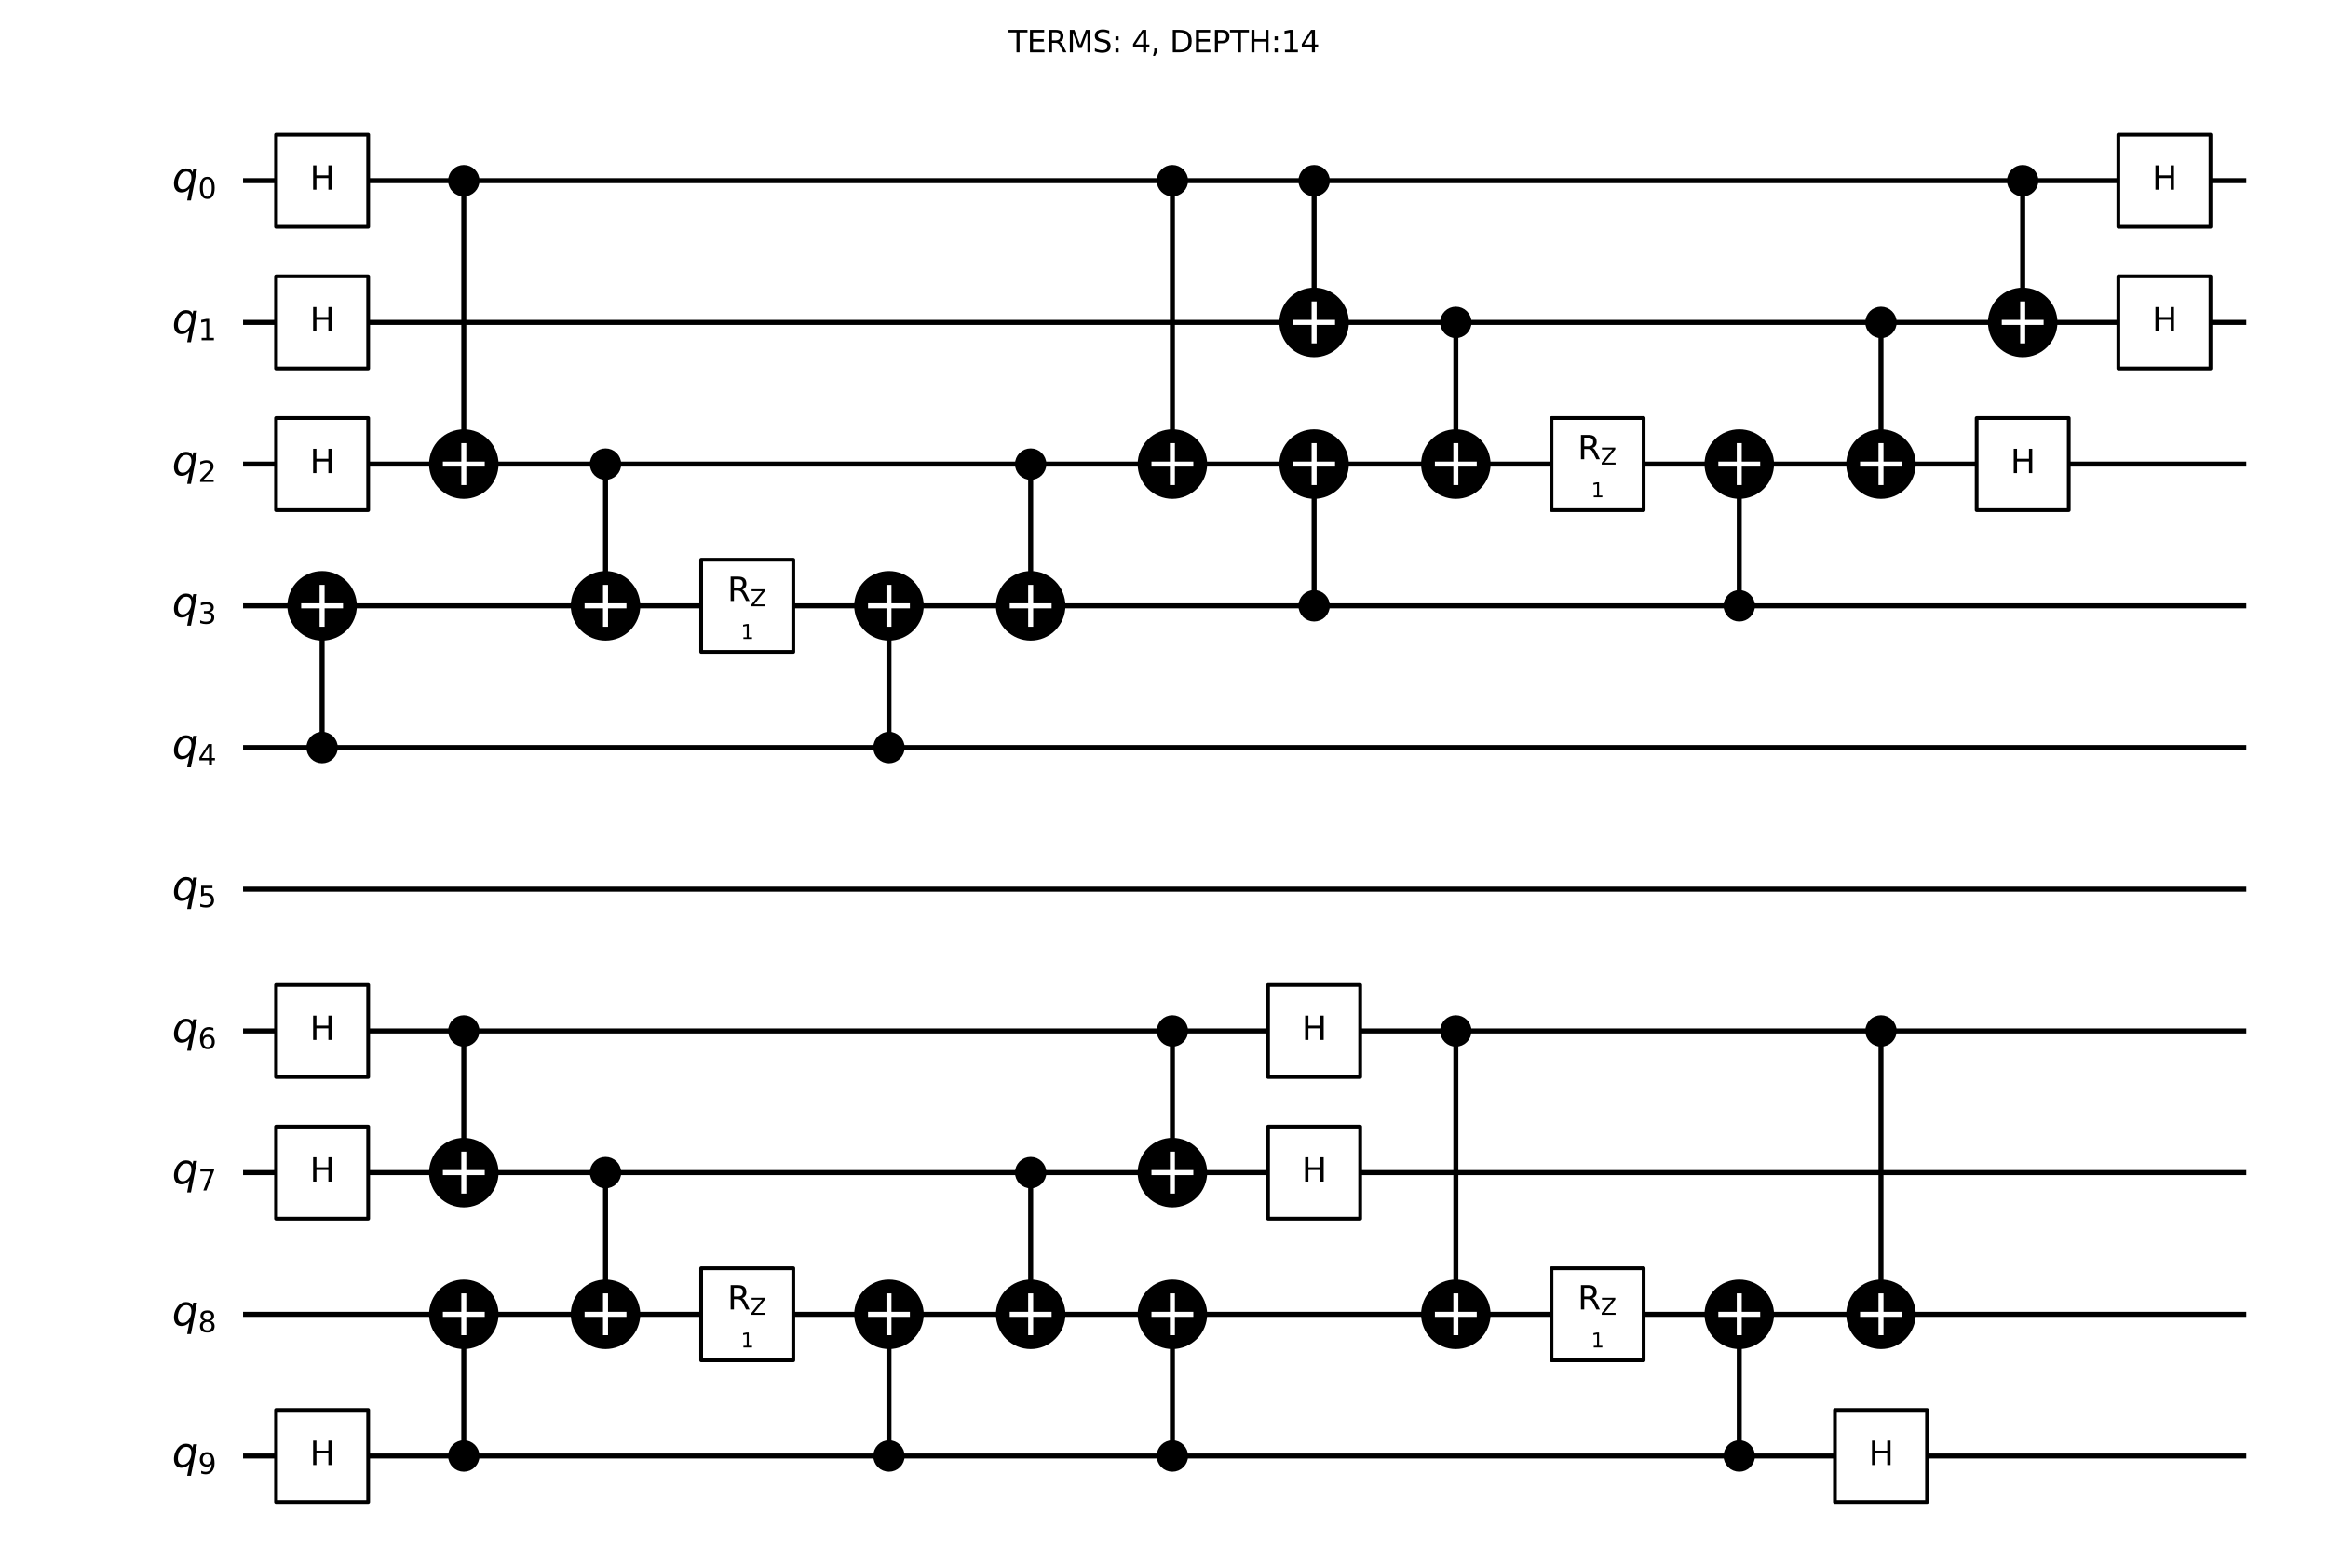 <?xml version="1.0" encoding="utf-8" standalone="no"?>
<!DOCTYPE svg PUBLIC "-//W3C//DTD SVG 1.1//EN"
  "http://www.w3.org/Graphics/SVG/1.1/DTD/svg11.dtd">
<svg xmlns:xlink="http://www.w3.org/1999/xlink" width="929.397pt" height="626.08pt" viewBox="0 0 929.397 626.08" xmlns="http://www.w3.org/2000/svg" version="1.1">
 <defs>
  <style type="text/css">*{stroke-linejoin: round; stroke-linecap: butt}</style>
 </defs>
 <g id="figure_1">
  <g id="patch_1">
   <path d="M 0 626.08 
L 929.397 626.08 
L 929.397 0 
L 0 0 
z
" style="fill: #ffffff"/>
  </g>
  <g id="axes_1">
   <g id="line2d_1">
    <path d="M 98.038 72.142 
L 895.772 72.142 
" clip-path="url(#pd12f378ff8)" style="fill: none; stroke: #000000; stroke-width: 2; stroke-linecap: square"/>
   </g>
   <g id="line2d_2">
    <path d="M 98.038 128.718 
L 895.772 128.718 
" clip-path="url(#pd12f378ff8)" style="fill: none; stroke: #000000; stroke-width: 2; stroke-linecap: square"/>
   </g>
   <g id="line2d_3">
    <path d="M 98.038 185.295 
L 895.772 185.295 
" clip-path="url(#pd12f378ff8)" style="fill: none; stroke: #000000; stroke-width: 2; stroke-linecap: square"/>
   </g>
   <g id="line2d_4">
    <path d="M 98.038 241.872 
L 895.772 241.872 
" clip-path="url(#pd12f378ff8)" style="fill: none; stroke: #000000; stroke-width: 2; stroke-linecap: square"/>
   </g>
   <g id="line2d_5">
    <path d="M 98.038 298.449 
L 895.772 298.449 
" clip-path="url(#pd12f378ff8)" style="fill: none; stroke: #000000; stroke-width: 2; stroke-linecap: square"/>
   </g>
   <g id="line2d_6">
    <path d="M 98.038 355.026 
L 895.772 355.026 
" clip-path="url(#pd12f378ff8)" style="fill: none; stroke: #000000; stroke-width: 2; stroke-linecap: square"/>
   </g>
   <g id="line2d_7">
    <path d="M 98.038 411.603 
L 895.772 411.603 
" clip-path="url(#pd12f378ff8)" style="fill: none; stroke: #000000; stroke-width: 2; stroke-linecap: square"/>
   </g>
   <g id="line2d_8">
    <path d="M 98.038 468.18 
L 895.772 468.18 
" clip-path="url(#pd12f378ff8)" style="fill: none; stroke: #000000; stroke-width: 2; stroke-linecap: square"/>
   </g>
   <g id="line2d_9">
    <path d="M 98.038 524.757 
L 895.772 524.757 
" clip-path="url(#pd12f378ff8)" style="fill: none; stroke: #000000; stroke-width: 2; stroke-linecap: square"/>
   </g>
   <g id="line2d_10">
    <path d="M 98.038 581.334 
L 895.772 581.334 
" clip-path="url(#pd12f378ff8)" style="fill: none; stroke: #000000; stroke-width: 2; stroke-linecap: square"/>
   </g>
   <g id="line2d_11">
    <path d="M 128.589 298.449 
L 128.589 241.872 
" clip-path="url(#pd12f378ff8)" style="fill: none; stroke: #000000; stroke-width: 2; stroke-linecap: square"/>
   </g>
   <g id="line2d_12">
    <path d="M 185.166 581.334 
L 185.166 524.757 
" clip-path="url(#pd12f378ff8)" style="fill: none; stroke: #000000; stroke-width: 2; stroke-linecap: square"/>
   </g>
   <g id="line2d_13">
    <path d="M 185.166 468.18 
L 185.166 411.603 
" clip-path="url(#pd12f378ff8)" style="fill: none; stroke: #000000; stroke-width: 2; stroke-linecap: square"/>
   </g>
   <g id="line2d_14">
    <path d="M 185.166 185.295 
L 185.166 72.142 
" clip-path="url(#pd12f378ff8)" style="fill: none; stroke: #000000; stroke-width: 2; stroke-linecap: square"/>
   </g>
   <g id="line2d_15">
    <path d="M 241.743 524.757 
L 241.743 468.18 
" clip-path="url(#pd12f378ff8)" style="fill: none; stroke: #000000; stroke-width: 2; stroke-linecap: square"/>
   </g>
   <g id="line2d_16">
    <path d="M 241.743 241.872 
L 241.743 185.295 
" clip-path="url(#pd12f378ff8)" style="fill: none; stroke: #000000; stroke-width: 2; stroke-linecap: square"/>
   </g>
   <g id="line2d_17">
    <path d="M 354.897 581.334 
L 354.897 524.757 
" clip-path="url(#pd12f378ff8)" style="fill: none; stroke: #000000; stroke-width: 2; stroke-linecap: square"/>
   </g>
   <g id="line2d_18">
    <path d="M 354.897 298.449 
L 354.897 241.872 
" clip-path="url(#pd12f378ff8)" style="fill: none; stroke: #000000; stroke-width: 2; stroke-linecap: square"/>
   </g>
   <g id="line2d_19">
    <path d="M 411.474 524.757 
L 411.474 468.18 
" clip-path="url(#pd12f378ff8)" style="fill: none; stroke: #000000; stroke-width: 2; stroke-linecap: square"/>
   </g>
   <g id="line2d_20">
    <path d="M 411.474 241.872 
L 411.474 185.295 
" clip-path="url(#pd12f378ff8)" style="fill: none; stroke: #000000; stroke-width: 2; stroke-linecap: square"/>
   </g>
   <g id="line2d_21">
    <path d="M 468.051 468.18 
L 468.051 411.603 
" clip-path="url(#pd12f378ff8)" style="fill: none; stroke: #000000; stroke-width: 2; stroke-linecap: square"/>
   </g>
   <g id="line2d_22">
    <path d="M 468.051 185.295 
L 468.051 72.142 
" clip-path="url(#pd12f378ff8)" style="fill: none; stroke: #000000; stroke-width: 2; stroke-linecap: square"/>
   </g>
   <g id="line2d_23">
    <path d="M 468.051 581.334 
L 468.051 524.757 
" clip-path="url(#pd12f378ff8)" style="fill: none; stroke: #000000; stroke-width: 2; stroke-linecap: square"/>
   </g>
   <g id="line2d_24">
    <path d="M 524.628 241.872 
L 524.628 185.295 
" clip-path="url(#pd12f378ff8)" style="fill: none; stroke: #000000; stroke-width: 2; stroke-linecap: square"/>
   </g>
   <g id="line2d_25">
    <path d="M 524.628 128.718 
L 524.628 72.142 
" clip-path="url(#pd12f378ff8)" style="fill: none; stroke: #000000; stroke-width: 2; stroke-linecap: square"/>
   </g>
   <g id="line2d_26">
    <path d="M 581.205 524.757 
L 581.205 411.603 
" clip-path="url(#pd12f378ff8)" style="fill: none; stroke: #000000; stroke-width: 2; stroke-linecap: square"/>
   </g>
   <g id="line2d_27">
    <path d="M 581.205 185.295 
L 581.205 128.718 
" clip-path="url(#pd12f378ff8)" style="fill: none; stroke: #000000; stroke-width: 2; stroke-linecap: square"/>
   </g>
   <g id="line2d_28">
    <path d="M 694.358 581.334 
L 694.358 524.757 
" clip-path="url(#pd12f378ff8)" style="fill: none; stroke: #000000; stroke-width: 2; stroke-linecap: square"/>
   </g>
   <g id="line2d_29">
    <path d="M 694.358 241.872 
L 694.358 185.295 
" clip-path="url(#pd12f378ff8)" style="fill: none; stroke: #000000; stroke-width: 2; stroke-linecap: square"/>
   </g>
   <g id="line2d_30">
    <path d="M 750.935 524.757 
L 750.935 411.603 
" clip-path="url(#pd12f378ff8)" style="fill: none; stroke: #000000; stroke-width: 2; stroke-linecap: square"/>
   </g>
   <g id="line2d_31">
    <path d="M 750.935 185.295 
L 750.935 128.718 
" clip-path="url(#pd12f378ff8)" style="fill: none; stroke: #000000; stroke-width: 2; stroke-linecap: square"/>
   </g>
   <g id="line2d_32">
    <path d="M 807.512 128.718 
L 807.512 72.142 
" clip-path="url(#pd12f378ff8)" style="fill: none; stroke: #000000; stroke-width: 2; stroke-linecap: square"/>
   </g>
   <g id="text_1">
    <!-- TERMS: 4, DEPTH:14 -->
    <g transform="translate(402.666 20.88)scale(0.12 -0.12)">
     <defs>
      <path id="DejaVuSans-54" d="M -19 4666 
L 3928 4666 
L 3928 4134 
L 2272 4134 
L 2272 0 
L 1638 0 
L 1638 4134 
L -19 4134 
L -19 4666 
z
" transform="scale(0.016)"/>
      <path id="DejaVuSans-45" d="M 628 4666 
L 3578 4666 
L 3578 4134 
L 1259 4134 
L 1259 2753 
L 3481 2753 
L 3481 2222 
L 1259 2222 
L 1259 531 
L 3634 531 
L 3634 0 
L 628 0 
L 628 4666 
z
" transform="scale(0.016)"/>
      <path id="DejaVuSans-52" d="M 2841 2188 
Q 3044 2119 3236 1894 
Q 3428 1669 3622 1275 
L 4263 0 
L 3584 0 
L 2988 1197 
Q 2756 1666 2539 1819 
Q 2322 1972 1947 1972 
L 1259 1972 
L 1259 0 
L 628 0 
L 628 4666 
L 2053 4666 
Q 2853 4666 3247 4331 
Q 3641 3997 3641 3322 
Q 3641 2881 3436 2590 
Q 3231 2300 2841 2188 
z
M 1259 4147 
L 1259 2491 
L 2053 2491 
Q 2509 2491 2742 2702 
Q 2975 2913 2975 3322 
Q 2975 3731 2742 3939 
Q 2509 4147 2053 4147 
L 1259 4147 
z
" transform="scale(0.016)"/>
      <path id="DejaVuSans-4d" d="M 628 4666 
L 1569 4666 
L 2759 1491 
L 3956 4666 
L 4897 4666 
L 4897 0 
L 4281 0 
L 4281 4097 
L 3078 897 
L 2444 897 
L 1241 4097 
L 1241 0 
L 628 0 
L 628 4666 
z
" transform="scale(0.016)"/>
      <path id="DejaVuSans-53" d="M 3425 4513 
L 3425 3897 
Q 3066 4069 2747 4153 
Q 2428 4238 2131 4238 
Q 1616 4238 1336 4038 
Q 1056 3838 1056 3469 
Q 1056 3159 1242 3001 
Q 1428 2844 1947 2747 
L 2328 2669 
Q 3034 2534 3370 2195 
Q 3706 1856 3706 1288 
Q 3706 609 3251 259 
Q 2797 -91 1919 -91 
Q 1588 -91 1214 -16 
Q 841 59 441 206 
L 441 856 
Q 825 641 1194 531 
Q 1563 422 1919 422 
Q 2459 422 2753 634 
Q 3047 847 3047 1241 
Q 3047 1584 2836 1778 
Q 2625 1972 2144 2069 
L 1759 2144 
Q 1053 2284 737 2584 
Q 422 2884 422 3419 
Q 422 4038 858 4394 
Q 1294 4750 2059 4750 
Q 2388 4750 2728 4690 
Q 3069 4631 3425 4513 
z
" transform="scale(0.016)"/>
      <path id="DejaVuSans-3a" d="M 750 794 
L 1409 794 
L 1409 0 
L 750 0 
L 750 794 
z
M 750 3309 
L 1409 3309 
L 1409 2516 
L 750 2516 
L 750 3309 
z
" transform="scale(0.016)"/>
      <path id="DejaVuSans-20" transform="scale(0.016)"/>
      <path id="DejaVuSans-34" d="M 2419 4116 
L 825 1625 
L 2419 1625 
L 2419 4116 
z
M 2253 4666 
L 3047 4666 
L 3047 1625 
L 3713 1625 
L 3713 1100 
L 3047 1100 
L 3047 0 
L 2419 0 
L 2419 1100 
L 313 1100 
L 313 1709 
L 2253 4666 
z
" transform="scale(0.016)"/>
      <path id="DejaVuSans-2c" d="M 750 794 
L 1409 794 
L 1409 256 
L 897 -744 
L 494 -744 
L 750 256 
L 750 794 
z
" transform="scale(0.016)"/>
      <path id="DejaVuSans-44" d="M 1259 4147 
L 1259 519 
L 2022 519 
Q 2988 519 3436 956 
Q 3884 1394 3884 2338 
Q 3884 3275 3436 3711 
Q 2988 4147 2022 4147 
L 1259 4147 
z
M 628 4666 
L 1925 4666 
Q 3281 4666 3915 4102 
Q 4550 3538 4550 2338 
Q 4550 1131 3912 565 
Q 3275 0 1925 0 
L 628 0 
L 628 4666 
z
" transform="scale(0.016)"/>
      <path id="DejaVuSans-50" d="M 1259 4147 
L 1259 2394 
L 2053 2394 
Q 2494 2394 2734 2622 
Q 2975 2850 2975 3272 
Q 2975 3691 2734 3919 
Q 2494 4147 2053 4147 
L 1259 4147 
z
M 628 4666 
L 2053 4666 
Q 2838 4666 3239 4311 
Q 3641 3956 3641 3272 
Q 3641 2581 3239 2228 
Q 2838 1875 2053 1875 
L 1259 1875 
L 1259 0 
L 628 0 
L 628 4666 
z
" transform="scale(0.016)"/>
      <path id="DejaVuSans-48" d="M 628 4666 
L 1259 4666 
L 1259 2753 
L 3553 2753 
L 3553 4666 
L 4184 4666 
L 4184 0 
L 3553 0 
L 3553 2222 
L 1259 2222 
L 1259 0 
L 628 0 
L 628 4666 
z
" transform="scale(0.016)"/>
      <path id="DejaVuSans-31" d="M 794 531 
L 1825 531 
L 1825 4091 
L 703 3866 
L 703 4441 
L 1819 4666 
L 2450 4666 
L 2450 531 
L 3481 531 
L 3481 0 
L 794 0 
L 794 531 
z
" transform="scale(0.016)"/>
     </defs>
     <use xlink:href="#DejaVuSans-54"/>
     <use xlink:href="#DejaVuSans-45" x="61.084"/>
     <use xlink:href="#DejaVuSans-52" x="124.268"/>
     <use xlink:href="#DejaVuSans-4d" x="193.75"/>
     <use xlink:href="#DejaVuSans-53" x="280.029"/>
     <use xlink:href="#DejaVuSans-3a" x="343.506"/>
     <use xlink:href="#DejaVuSans-20" x="377.197"/>
     <use xlink:href="#DejaVuSans-34" x="408.984"/>
     <use xlink:href="#DejaVuSans-2c" x="472.607"/>
     <use xlink:href="#DejaVuSans-20" x="504.395"/>
     <use xlink:href="#DejaVuSans-44" x="536.182"/>
     <use xlink:href="#DejaVuSans-45" x="613.184"/>
     <use xlink:href="#DejaVuSans-50" x="676.367"/>
     <use xlink:href="#DejaVuSans-54" x="736.67"/>
     <use xlink:href="#DejaVuSans-48" x="797.754"/>
     <use xlink:href="#DejaVuSans-3a" x="872.949"/>
     <use xlink:href="#DejaVuSans-31" x="906.641"/>
     <use xlink:href="#DejaVuSans-34" x="970.264"/>
    </g>
   </g>
   <g id="patch_2">
    <path d="M 110.202 599.721 
L 146.977 599.721 
L 146.977 562.946 
L 110.202 562.946 
z
" clip-path="url(#pd12f378ff8)" style="fill: #ffffff; stroke: #000000; stroke-width: 1.5; stroke-linejoin: miter"/>
   </g>
   <g id="patch_3">
    <path d="M 110.202 486.567 
L 146.977 486.567 
L 146.977 449.792 
L 110.202 449.792 
z
" clip-path="url(#pd12f378ff8)" style="fill: #ffffff; stroke: #000000; stroke-width: 1.5; stroke-linejoin: miter"/>
   </g>
   <g id="patch_4">
    <path d="M 110.202 429.991 
L 146.977 429.991 
L 146.977 393.216 
L 110.202 393.216 
z
" clip-path="url(#pd12f378ff8)" style="fill: #ffffff; stroke: #000000; stroke-width: 1.5; stroke-linejoin: miter"/>
   </g>
   <g id="patch_5">
    <path d="M 128.589 303.965 
C 130.052 303.965 131.455 303.384 132.49 302.35 
C 133.524 301.315 134.105 299.912 134.105 298.449 
C 134.105 296.986 133.524 295.583 132.49 294.549 
C 131.455 293.514 130.052 292.933 128.589 292.933 
C 127.126 292.933 125.723 293.514 124.689 294.549 
C 123.654 295.583 123.073 296.986 123.073 298.449 
C 123.073 299.912 123.654 301.315 124.689 302.35 
C 125.723 303.384 127.126 303.965 128.589 303.965 
z
" clip-path="url(#pd12f378ff8)" style="stroke: #000000; stroke-width: 1.5; stroke-linejoin: miter"/>
   </g>
   <g id="patch_6">
    <path d="M 128.589 254.744 
C 132.003 254.744 135.277 253.387 137.691 250.974 
C 140.104 248.56 141.46 245.286 141.46 241.872 
C 141.46 238.459 140.104 235.185 137.691 232.771 
C 135.277 230.357 132.003 229.001 128.589 229.001 
C 125.176 229.001 121.902 230.357 119.488 232.771 
C 117.074 235.185 115.718 238.459 115.718 241.872 
C 115.718 245.286 117.074 248.56 119.488 250.974 
C 121.902 253.387 125.176 254.744 128.589 254.744 
z
" clip-path="url(#pd12f378ff8)" style="stroke: #000000; stroke-width: 2; stroke-linejoin: miter"/>
   </g>
   <g id="patch_7">
    <path d="M 110.202 203.683 
L 146.977 203.683 
L 146.977 166.908 
L 110.202 166.908 
z
" clip-path="url(#pd12f378ff8)" style="fill: #ffffff; stroke: #000000; stroke-width: 1.5; stroke-linejoin: miter"/>
   </g>
   <g id="patch_8">
    <path d="M 110.202 90.529 
L 146.977 90.529 
L 146.977 53.754 
L 110.202 53.754 
z
" clip-path="url(#pd12f378ff8)" style="fill: #ffffff; stroke: #000000; stroke-width: 1.5; stroke-linejoin: miter"/>
   </g>
   <g id="patch_9">
    <path d="M 110.202 147.106 
L 146.977 147.106 
L 146.977 110.331 
L 110.202 110.331 
z
" clip-path="url(#pd12f378ff8)" style="fill: #ffffff; stroke: #000000; stroke-width: 1.5; stroke-linejoin: miter"/>
   </g>
   <g id="patch_10">
    <path d="M 185.166 586.85 
C 186.629 586.85 188.032 586.269 189.067 585.234 
C 190.101 584.2 190.682 582.797 190.682 581.334 
C 190.682 579.871 190.101 578.468 189.067 577.433 
C 188.032 576.399 186.629 575.818 185.166 575.818 
C 183.703 575.818 182.3 576.399 181.266 577.433 
C 180.231 578.468 179.65 579.871 179.65 581.334 
C 179.65 582.797 180.231 584.2 181.266 585.234 
C 182.3 586.269 183.703 586.85 185.166 586.85 
z
" clip-path="url(#pd12f378ff8)" style="stroke: #000000; stroke-width: 1.5; stroke-linejoin: miter"/>
   </g>
   <g id="patch_11">
    <path d="M 185.166 537.628 
C 188.58 537.628 191.854 536.272 194.267 533.858 
C 196.681 531.445 198.037 528.17 198.037 524.757 
C 198.037 521.343 196.681 518.069 194.267 515.656 
C 191.854 513.242 188.58 511.886 185.166 511.886 
C 181.753 511.886 178.478 513.242 176.065 515.656 
C 173.651 518.069 172.295 521.343 172.295 524.757 
C 172.295 528.17 173.651 531.445 176.065 533.858 
C 178.478 536.272 181.753 537.628 185.166 537.628 
z
" clip-path="url(#pd12f378ff8)" style="stroke: #000000; stroke-width: 2; stroke-linejoin: miter"/>
   </g>
   <g id="patch_12">
    <path d="M 185.166 417.119 
C 186.629 417.119 188.032 416.538 189.067 415.504 
C 190.101 414.469 190.682 413.066 190.682 411.603 
C 190.682 410.14 190.101 408.737 189.067 407.702 
C 188.032 406.668 186.629 406.087 185.166 406.087 
C 183.703 406.087 182.3 406.668 181.266 407.702 
C 180.231 408.737 179.65 410.14 179.65 411.603 
C 179.65 413.066 180.231 414.469 181.266 415.504 
C 182.3 416.538 183.703 417.119 185.166 417.119 
z
" clip-path="url(#pd12f378ff8)" style="stroke: #000000; stroke-width: 1.5; stroke-linejoin: miter"/>
   </g>
   <g id="patch_13">
    <path d="M 185.166 481.051 
C 188.58 481.051 191.854 479.695 194.267 477.281 
C 196.681 474.868 198.037 471.593 198.037 468.18 
C 198.037 464.766 196.681 461.492 194.267 459.079 
C 191.854 456.665 188.58 455.309 185.166 455.309 
C 181.753 455.309 178.478 456.665 176.065 459.079 
C 173.651 461.492 172.295 464.766 172.295 468.18 
C 172.295 471.593 173.651 474.868 176.065 477.281 
C 178.478 479.695 181.753 481.051 185.166 481.051 
z
" clip-path="url(#pd12f378ff8)" style="stroke: #000000; stroke-width: 2; stroke-linejoin: miter"/>
   </g>
   <g id="patch_14">
    <path d="M 185.166 77.658 
C 186.629 77.658 188.032 77.077 189.067 76.042 
C 190.101 75.008 190.682 73.604 190.682 72.142 
C 190.682 70.679 190.101 69.275 189.067 68.241 
C 188.032 67.207 186.629 66.625 185.166 66.625 
C 183.703 66.625 182.3 67.207 181.266 68.241 
C 180.231 69.275 179.65 70.679 179.65 72.142 
C 179.65 73.604 180.231 75.008 181.266 76.042 
C 182.3 77.077 183.703 77.658 185.166 77.658 
z
" clip-path="url(#pd12f378ff8)" style="stroke: #000000; stroke-width: 1.5; stroke-linejoin: miter"/>
   </g>
   <g id="patch_15">
    <path d="M 185.166 198.167 
C 188.58 198.167 191.854 196.81 194.267 194.397 
C 196.681 191.983 198.037 188.709 198.037 185.295 
C 198.037 181.882 196.681 178.608 194.267 176.194 
C 191.854 173.78 188.58 172.424 185.166 172.424 
C 181.753 172.424 178.478 173.78 176.065 176.194 
C 173.651 178.608 172.295 181.882 172.295 185.295 
C 172.295 188.709 173.651 191.983 176.065 194.397 
C 178.478 196.81 181.753 198.167 185.166 198.167 
z
" clip-path="url(#pd12f378ff8)" style="stroke: #000000; stroke-width: 2; stroke-linejoin: miter"/>
   </g>
   <g id="patch_16">
    <path d="M 241.743 473.696 
C 243.206 473.696 244.609 473.115 245.644 472.081 
C 246.678 471.046 247.259 469.643 247.259 468.18 
C 247.259 466.717 246.678 465.314 245.644 464.279 
C 244.609 463.245 243.206 462.664 241.743 462.664 
C 240.28 462.664 238.877 463.245 237.842 464.279 
C 236.808 465.314 236.227 466.717 236.227 468.18 
C 236.227 469.643 236.808 471.046 237.842 472.081 
C 238.877 473.115 240.28 473.696 241.743 473.696 
z
" clip-path="url(#pd12f378ff8)" style="stroke: #000000; stroke-width: 1.5; stroke-linejoin: miter"/>
   </g>
   <g id="patch_17">
    <path d="M 241.743 537.628 
C 245.157 537.628 248.431 536.272 250.844 533.858 
C 253.258 531.445 254.614 528.17 254.614 524.757 
C 254.614 521.343 253.258 518.069 250.844 515.656 
C 248.431 513.242 245.157 511.886 241.743 511.886 
C 238.33 511.886 235.055 513.242 232.642 515.656 
C 230.228 518.069 228.872 521.343 228.872 524.757 
C 228.872 528.17 230.228 531.445 232.642 533.858 
C 235.055 536.272 238.33 537.628 241.743 537.628 
z
" clip-path="url(#pd12f378ff8)" style="stroke: #000000; stroke-width: 2; stroke-linejoin: miter"/>
   </g>
   <g id="patch_18">
    <path d="M 241.743 190.812 
C 243.206 190.812 244.609 190.23 245.644 189.196 
C 246.678 188.162 247.259 186.758 247.259 185.295 
C 247.259 183.832 246.678 182.429 245.644 181.395 
C 244.609 180.36 243.206 179.779 241.743 179.779 
C 240.28 179.779 238.877 180.36 237.842 181.395 
C 236.808 182.429 236.227 183.832 236.227 185.295 
C 236.227 186.758 236.808 188.162 237.842 189.196 
C 238.877 190.23 240.28 190.812 241.743 190.812 
z
" clip-path="url(#pd12f378ff8)" style="stroke: #000000; stroke-width: 1.5; stroke-linejoin: miter"/>
   </g>
   <g id="patch_19">
    <path d="M 241.743 254.744 
C 245.157 254.744 248.431 253.387 250.844 250.974 
C 253.258 248.56 254.614 245.286 254.614 241.872 
C 254.614 238.459 253.258 235.185 250.844 232.771 
C 248.431 230.357 245.157 229.001 241.743 229.001 
C 238.33 229.001 235.055 230.357 232.642 232.771 
C 230.228 235.185 228.872 238.459 228.872 241.872 
C 228.872 245.286 230.228 248.56 232.642 250.974 
C 235.055 253.387 238.33 254.744 241.743 254.744 
z
" clip-path="url(#pd12f378ff8)" style="stroke: #000000; stroke-width: 2; stroke-linejoin: miter"/>
   </g>
   <g id="patch_20">
    <path d="M 279.932 543.144 
L 316.707 543.144 
L 316.707 506.369 
L 279.932 506.369 
z
" clip-path="url(#pd12f378ff8)" style="fill: #ffffff; stroke: #000000; stroke-width: 1.5; stroke-linejoin: miter"/>
   </g>
   <g id="patch_21">
    <path d="M 279.932 260.26 
L 316.707 260.26 
L 316.707 223.485 
L 279.932 223.485 
z
" clip-path="url(#pd12f378ff8)" style="fill: #ffffff; stroke: #000000; stroke-width: 1.5; stroke-linejoin: miter"/>
   </g>
   <g id="patch_22">
    <path d="M 354.897 586.85 
C 356.36 586.85 357.763 586.269 358.797 585.234 
C 359.832 584.2 360.413 582.797 360.413 581.334 
C 360.413 579.871 359.832 578.468 358.797 577.433 
C 357.763 576.399 356.36 575.818 354.897 575.818 
C 353.434 575.818 352.031 576.399 350.996 577.433 
C 349.962 578.468 349.381 579.871 349.381 581.334 
C 349.381 582.797 349.962 584.2 350.996 585.234 
C 352.031 586.269 353.434 586.85 354.897 586.85 
z
" clip-path="url(#pd12f378ff8)" style="stroke: #000000; stroke-width: 1.5; stroke-linejoin: miter"/>
   </g>
   <g id="patch_23">
    <path d="M 354.897 537.628 
C 358.31 537.628 361.585 536.272 363.998 533.858 
C 366.412 531.445 367.768 528.17 367.768 524.757 
C 367.768 521.343 366.412 518.069 363.998 515.656 
C 361.585 513.242 358.31 511.886 354.897 511.886 
C 351.483 511.886 348.209 513.242 345.796 515.656 
C 343.382 518.069 342.026 521.343 342.026 524.757 
C 342.026 528.17 343.382 531.445 345.796 533.858 
C 348.209 536.272 351.483 537.628 354.897 537.628 
z
" clip-path="url(#pd12f378ff8)" style="stroke: #000000; stroke-width: 2; stroke-linejoin: miter"/>
   </g>
   <g id="patch_24">
    <path d="M 354.897 303.965 
C 356.36 303.965 357.763 303.384 358.797 302.35 
C 359.832 301.315 360.413 299.912 360.413 298.449 
C 360.413 296.986 359.832 295.583 358.797 294.549 
C 357.763 293.514 356.36 292.933 354.897 292.933 
C 353.434 292.933 352.031 293.514 350.996 294.549 
C 349.962 295.583 349.381 296.986 349.381 298.449 
C 349.381 299.912 349.962 301.315 350.996 302.35 
C 352.031 303.384 353.434 303.965 354.897 303.965 
z
" clip-path="url(#pd12f378ff8)" style="stroke: #000000; stroke-width: 1.5; stroke-linejoin: miter"/>
   </g>
   <g id="patch_25">
    <path d="M 354.897 254.744 
C 358.31 254.744 361.585 253.387 363.998 250.974 
C 366.412 248.56 367.768 245.286 367.768 241.872 
C 367.768 238.459 366.412 235.185 363.998 232.771 
C 361.585 230.357 358.31 229.001 354.897 229.001 
C 351.483 229.001 348.209 230.357 345.796 232.771 
C 343.382 235.185 342.026 238.459 342.026 241.872 
C 342.026 245.286 343.382 248.56 345.796 250.974 
C 348.209 253.387 351.483 254.744 354.897 254.744 
z
" clip-path="url(#pd12f378ff8)" style="stroke: #000000; stroke-width: 2; stroke-linejoin: miter"/>
   </g>
   <g id="patch_26">
    <path d="M 411.474 473.696 
C 412.937 473.696 414.34 473.115 415.374 472.081 
C 416.409 471.046 416.99 469.643 416.99 468.18 
C 416.99 466.717 416.409 465.314 415.374 464.279 
C 414.34 463.245 412.937 462.664 411.474 462.664 
C 410.011 462.664 408.608 463.245 407.573 464.279 
C 406.539 465.314 405.958 466.717 405.958 468.18 
C 405.958 469.643 406.539 471.046 407.573 472.081 
C 408.608 473.115 410.011 473.696 411.474 473.696 
z
" clip-path="url(#pd12f378ff8)" style="stroke: #000000; stroke-width: 1.5; stroke-linejoin: miter"/>
   </g>
   <g id="patch_27">
    <path d="M 411.474 537.628 
C 414.887 537.628 418.161 536.272 420.575 533.858 
C 422.989 531.445 424.345 528.17 424.345 524.757 
C 424.345 521.343 422.989 518.069 420.575 515.656 
C 418.161 513.242 414.887 511.886 411.474 511.886 
C 408.06 511.886 404.786 513.242 402.372 515.656 
C 399.959 518.069 398.603 521.343 398.603 524.757 
C 398.603 528.17 399.959 531.445 402.372 533.858 
C 404.786 536.272 408.06 537.628 411.474 537.628 
z
" clip-path="url(#pd12f378ff8)" style="stroke: #000000; stroke-width: 2; stroke-linejoin: miter"/>
   </g>
   <g id="patch_28">
    <path d="M 411.474 190.812 
C 412.937 190.812 414.34 190.23 415.374 189.196 
C 416.409 188.162 416.99 186.758 416.99 185.295 
C 416.99 183.832 416.409 182.429 415.374 181.395 
C 414.34 180.36 412.937 179.779 411.474 179.779 
C 410.011 179.779 408.608 180.36 407.573 181.395 
C 406.539 182.429 405.958 183.832 405.958 185.295 
C 405.958 186.758 406.539 188.162 407.573 189.196 
C 408.608 190.23 410.011 190.812 411.474 190.812 
z
" clip-path="url(#pd12f378ff8)" style="stroke: #000000; stroke-width: 1.5; stroke-linejoin: miter"/>
   </g>
   <g id="patch_29">
    <path d="M 411.474 254.744 
C 414.887 254.744 418.161 253.387 420.575 250.974 
C 422.989 248.56 424.345 245.286 424.345 241.872 
C 424.345 238.459 422.989 235.185 420.575 232.771 
C 418.161 230.357 414.887 229.001 411.474 229.001 
C 408.06 229.001 404.786 230.357 402.372 232.771 
C 399.959 235.185 398.603 238.459 398.603 241.872 
C 398.603 245.286 399.959 248.56 402.372 250.974 
C 404.786 253.387 408.06 254.744 411.474 254.744 
z
" clip-path="url(#pd12f378ff8)" style="stroke: #000000; stroke-width: 2; stroke-linejoin: miter"/>
   </g>
   <g id="patch_30">
    <path d="M 468.051 417.119 
C 469.514 417.119 470.917 416.538 471.951 415.504 
C 472.986 414.469 473.567 413.066 473.567 411.603 
C 473.567 410.14 472.986 408.737 471.951 407.702 
C 470.917 406.668 469.514 406.087 468.051 406.087 
C 466.588 406.087 465.185 406.668 464.15 407.702 
C 463.116 408.737 462.534 410.14 462.534 411.603 
C 462.534 413.066 463.116 414.469 464.15 415.504 
C 465.185 416.538 466.588 417.119 468.051 417.119 
z
" clip-path="url(#pd12f378ff8)" style="stroke: #000000; stroke-width: 1.5; stroke-linejoin: miter"/>
   </g>
   <g id="patch_31">
    <path d="M 468.051 481.051 
C 471.464 481.051 474.738 479.695 477.152 477.281 
C 479.566 474.868 480.922 471.593 480.922 468.18 
C 480.922 464.766 479.566 461.492 477.152 459.079 
C 474.738 456.665 471.464 455.309 468.051 455.309 
C 464.637 455.309 461.363 456.665 458.949 459.079 
C 456.536 461.492 455.179 464.766 455.179 468.18 
C 455.179 471.593 456.536 474.868 458.949 477.281 
C 461.363 479.695 464.637 481.051 468.051 481.051 
z
" clip-path="url(#pd12f378ff8)" style="stroke: #000000; stroke-width: 2; stroke-linejoin: miter"/>
   </g>
   <g id="patch_32">
    <path d="M 468.051 77.658 
C 469.514 77.658 470.917 77.077 471.951 76.042 
C 472.986 75.008 473.567 73.604 473.567 72.142 
C 473.567 70.679 472.986 69.275 471.951 68.241 
C 470.917 67.207 469.514 66.625 468.051 66.625 
C 466.588 66.625 465.185 67.207 464.15 68.241 
C 463.116 69.275 462.534 70.679 462.534 72.142 
C 462.534 73.604 463.116 75.008 464.15 76.042 
C 465.185 77.077 466.588 77.658 468.051 77.658 
z
" clip-path="url(#pd12f378ff8)" style="stroke: #000000; stroke-width: 1.5; stroke-linejoin: miter"/>
   </g>
   <g id="patch_33">
    <path d="M 468.051 198.167 
C 471.464 198.167 474.738 196.81 477.152 194.397 
C 479.566 191.983 480.922 188.709 480.922 185.295 
C 480.922 181.882 479.566 178.608 477.152 176.194 
C 474.738 173.78 471.464 172.424 468.051 172.424 
C 464.637 172.424 461.363 173.78 458.949 176.194 
C 456.536 178.608 455.179 181.882 455.179 185.295 
C 455.179 188.709 456.536 191.983 458.949 194.397 
C 461.363 196.81 464.637 198.167 468.051 198.167 
z
" clip-path="url(#pd12f378ff8)" style="stroke: #000000; stroke-width: 2; stroke-linejoin: miter"/>
   </g>
   <g id="patch_34">
    <path d="M 468.051 586.85 
C 469.514 586.85 470.917 586.269 471.951 585.234 
C 472.986 584.2 473.567 582.797 473.567 581.334 
C 473.567 579.871 472.986 578.468 471.951 577.433 
C 470.917 576.399 469.514 575.818 468.051 575.818 
C 466.588 575.818 465.185 576.399 464.15 577.433 
C 463.116 578.468 462.534 579.871 462.534 581.334 
C 462.534 582.797 463.116 584.2 464.15 585.234 
C 465.185 586.269 466.588 586.85 468.051 586.85 
z
" clip-path="url(#pd12f378ff8)" style="stroke: #000000; stroke-width: 1.5; stroke-linejoin: miter"/>
   </g>
   <g id="patch_35">
    <path d="M 468.051 537.628 
C 471.464 537.628 474.738 536.272 477.152 533.858 
C 479.566 531.445 480.922 528.17 480.922 524.757 
C 480.922 521.343 479.566 518.069 477.152 515.656 
C 474.738 513.242 471.464 511.886 468.051 511.886 
C 464.637 511.886 461.363 513.242 458.949 515.656 
C 456.536 518.069 455.179 521.343 455.179 524.757 
C 455.179 528.17 456.536 531.445 458.949 533.858 
C 461.363 536.272 464.637 537.628 468.051 537.628 
z
" clip-path="url(#pd12f378ff8)" style="stroke: #000000; stroke-width: 2; stroke-linejoin: miter"/>
   </g>
   <g id="patch_36">
    <path d="M 506.24 429.991 
L 543.015 429.991 
L 543.015 393.216 
L 506.24 393.216 
z
" clip-path="url(#pd12f378ff8)" style="fill: #ffffff; stroke: #000000; stroke-width: 1.5; stroke-linejoin: miter"/>
   </g>
   <g id="patch_37">
    <path d="M 506.24 486.567 
L 543.015 486.567 
L 543.015 449.792 
L 506.24 449.792 
z
" clip-path="url(#pd12f378ff8)" style="fill: #ffffff; stroke: #000000; stroke-width: 1.5; stroke-linejoin: miter"/>
   </g>
   <g id="patch_38">
    <path d="M 524.628 247.389 
C 526.091 247.389 527.494 246.807 528.528 245.773 
C 529.563 244.738 530.144 243.335 530.144 241.872 
C 530.144 240.409 529.563 239.006 528.528 237.972 
C 527.494 236.937 526.091 236.356 524.628 236.356 
C 523.165 236.356 521.762 236.937 520.727 237.972 
C 519.693 239.006 519.111 240.409 519.111 241.872 
C 519.111 243.335 519.693 244.738 520.727 245.773 
C 521.762 246.807 523.165 247.389 524.628 247.389 
z
" clip-path="url(#pd12f378ff8)" style="stroke: #000000; stroke-width: 1.5; stroke-linejoin: miter"/>
   </g>
   <g id="patch_39">
    <path d="M 524.628 198.167 
C 528.041 198.167 531.315 196.81 533.729 194.397 
C 536.143 191.983 537.499 188.709 537.499 185.295 
C 537.499 181.882 536.143 178.608 533.729 176.194 
C 531.315 173.78 528.041 172.424 524.628 172.424 
C 521.214 172.424 517.94 173.78 515.526 176.194 
C 513.113 178.608 511.756 181.882 511.756 185.295 
C 511.756 188.709 513.113 191.983 515.526 194.397 
C 517.94 196.81 521.214 198.167 524.628 198.167 
z
" clip-path="url(#pd12f378ff8)" style="stroke: #000000; stroke-width: 2; stroke-linejoin: miter"/>
   </g>
   <g id="patch_40">
    <path d="M 524.628 77.658 
C 526.091 77.658 527.494 77.077 528.528 76.042 
C 529.563 75.008 530.144 73.604 530.144 72.142 
C 530.144 70.679 529.563 69.275 528.528 68.241 
C 527.494 67.207 526.091 66.625 524.628 66.625 
C 523.165 66.625 521.762 67.207 520.727 68.241 
C 519.693 69.275 519.111 70.679 519.111 72.142 
C 519.111 73.604 519.693 75.008 520.727 76.042 
C 521.762 77.077 523.165 77.658 524.628 77.658 
z
" clip-path="url(#pd12f378ff8)" style="stroke: #000000; stroke-width: 1.5; stroke-linejoin: miter"/>
   </g>
   <g id="patch_41">
    <path d="M 524.628 141.59 
C 528.041 141.59 531.315 140.234 533.729 137.82 
C 536.143 135.406 537.499 132.132 537.499 128.718 
C 537.499 125.305 536.143 122.031 533.729 119.617 
C 531.315 117.203 528.041 115.847 524.628 115.847 
C 521.214 115.847 517.94 117.203 515.526 119.617 
C 513.113 122.031 511.756 125.305 511.756 128.718 
C 511.756 132.132 513.113 135.406 515.526 137.82 
C 517.94 140.234 521.214 141.59 524.628 141.59 
z
" clip-path="url(#pd12f378ff8)" style="stroke: #000000; stroke-width: 2; stroke-linejoin: miter"/>
   </g>
   <g id="patch_42">
    <path d="M 581.205 417.119 
C 582.668 417.119 584.071 416.538 585.105 415.504 
C 586.14 414.469 586.721 413.066 586.721 411.603 
C 586.721 410.14 586.14 408.737 585.105 407.702 
C 584.071 406.668 582.668 406.087 581.205 406.087 
C 579.742 406.087 578.338 406.668 577.304 407.702 
C 576.27 408.737 575.688 410.14 575.688 411.603 
C 575.688 413.066 576.27 414.469 577.304 415.504 
C 578.338 416.538 579.742 417.119 581.205 417.119 
z
" clip-path="url(#pd12f378ff8)" style="stroke: #000000; stroke-width: 1.5; stroke-linejoin: miter"/>
   </g>
   <g id="patch_43">
    <path d="M 581.205 537.628 
C 584.618 537.628 587.892 536.272 590.306 533.858 
C 592.72 531.445 594.076 528.17 594.076 524.757 
C 594.076 521.343 592.72 518.069 590.306 515.656 
C 587.892 513.242 584.618 511.886 581.205 511.886 
C 577.791 511.886 574.517 513.242 572.103 515.656 
C 569.69 518.069 568.333 521.343 568.333 524.757 
C 568.333 528.17 569.69 531.445 572.103 533.858 
C 574.517 536.272 577.791 537.628 581.205 537.628 
z
" clip-path="url(#pd12f378ff8)" style="stroke: #000000; stroke-width: 2; stroke-linejoin: miter"/>
   </g>
   <g id="patch_44">
    <path d="M 581.205 134.235 
C 582.668 134.235 584.071 133.653 585.105 132.619 
C 586.14 131.585 586.721 130.181 586.721 128.718 
C 586.721 127.256 586.14 125.852 585.105 124.818 
C 584.071 123.783 582.668 123.202 581.205 123.202 
C 579.742 123.202 578.338 123.783 577.304 124.818 
C 576.27 125.852 575.688 127.256 575.688 128.718 
C 575.688 130.181 576.27 131.585 577.304 132.619 
C 578.338 133.653 579.742 134.235 581.205 134.235 
z
" clip-path="url(#pd12f378ff8)" style="stroke: #000000; stroke-width: 1.5; stroke-linejoin: miter"/>
   </g>
   <g id="patch_45">
    <path d="M 581.205 198.167 
C 584.618 198.167 587.892 196.81 590.306 194.397 
C 592.72 191.983 594.076 188.709 594.076 185.295 
C 594.076 181.882 592.72 178.608 590.306 176.194 
C 587.892 173.78 584.618 172.424 581.205 172.424 
C 577.791 172.424 574.517 173.78 572.103 176.194 
C 569.69 178.608 568.333 181.882 568.333 185.295 
C 568.333 188.709 569.69 191.983 572.103 194.397 
C 574.517 196.81 577.791 198.167 581.205 198.167 
z
" clip-path="url(#pd12f378ff8)" style="stroke: #000000; stroke-width: 2; stroke-linejoin: miter"/>
   </g>
   <g id="patch_46">
    <path d="M 619.394 543.144 
L 656.169 543.144 
L 656.169 506.369 
L 619.394 506.369 
z
" clip-path="url(#pd12f378ff8)" style="fill: #ffffff; stroke: #000000; stroke-width: 1.5; stroke-linejoin: miter"/>
   </g>
   <g id="patch_47">
    <path d="M 619.394 203.683 
L 656.169 203.683 
L 656.169 166.908 
L 619.394 166.908 
z
" clip-path="url(#pd12f378ff8)" style="fill: #ffffff; stroke: #000000; stroke-width: 1.5; stroke-linejoin: miter"/>
   </g>
   <g id="patch_48">
    <path d="M 694.358 586.85 
C 695.821 586.85 697.225 586.269 698.259 585.234 
C 699.293 584.2 699.875 582.797 699.875 581.334 
C 699.875 579.871 699.293 578.468 698.259 577.433 
C 697.225 576.399 695.821 575.818 694.358 575.818 
C 692.895 575.818 691.492 576.399 690.458 577.433 
C 689.423 578.468 688.842 579.871 688.842 581.334 
C 688.842 582.797 689.423 584.2 690.458 585.234 
C 691.492 586.269 692.895 586.85 694.358 586.85 
z
" clip-path="url(#pd12f378ff8)" style="stroke: #000000; stroke-width: 1.5; stroke-linejoin: miter"/>
   </g>
   <g id="patch_49">
    <path d="M 694.358 537.628 
C 697.772 537.628 701.046 536.272 703.46 533.858 
C 705.873 531.445 707.23 528.17 707.23 524.757 
C 707.23 521.343 705.873 518.069 703.46 515.656 
C 701.046 513.242 697.772 511.886 694.358 511.886 
C 690.945 511.886 687.671 513.242 685.257 515.656 
C 682.843 518.069 681.487 521.343 681.487 524.757 
C 681.487 528.17 682.843 531.445 685.257 533.858 
C 687.671 536.272 690.945 537.628 694.358 537.628 
z
" clip-path="url(#pd12f378ff8)" style="stroke: #000000; stroke-width: 2; stroke-linejoin: miter"/>
   </g>
   <g id="patch_50">
    <path d="M 694.358 247.389 
C 695.821 247.389 697.225 246.807 698.259 245.773 
C 699.293 244.738 699.875 243.335 699.875 241.872 
C 699.875 240.409 699.293 239.006 698.259 237.972 
C 697.225 236.937 695.821 236.356 694.358 236.356 
C 692.895 236.356 691.492 236.937 690.458 237.972 
C 689.423 239.006 688.842 240.409 688.842 241.872 
C 688.842 243.335 689.423 244.738 690.458 245.773 
C 691.492 246.807 692.895 247.389 694.358 247.389 
z
" clip-path="url(#pd12f378ff8)" style="stroke: #000000; stroke-width: 1.5; stroke-linejoin: miter"/>
   </g>
   <g id="patch_51">
    <path d="M 694.358 198.167 
C 697.772 198.167 701.046 196.81 703.46 194.397 
C 705.873 191.983 707.23 188.709 707.23 185.295 
C 707.23 181.882 705.873 178.608 703.46 176.194 
C 701.046 173.78 697.772 172.424 694.358 172.424 
C 690.945 172.424 687.671 173.78 685.257 176.194 
C 682.843 178.608 681.487 181.882 681.487 185.295 
C 681.487 188.709 682.843 191.983 685.257 194.397 
C 687.671 196.81 690.945 198.167 694.358 198.167 
z
" clip-path="url(#pd12f378ff8)" style="stroke: #000000; stroke-width: 2; stroke-linejoin: miter"/>
   </g>
   <g id="patch_52">
    <path d="M 732.548 599.721 
L 769.323 599.721 
L 769.323 562.946 
L 732.548 562.946 
z
" clip-path="url(#pd12f378ff8)" style="fill: #ffffff; stroke: #000000; stroke-width: 1.5; stroke-linejoin: miter"/>
   </g>
   <g id="patch_53">
    <path d="M 750.935 417.119 
C 752.398 417.119 753.801 416.538 754.836 415.504 
C 755.87 414.469 756.452 413.066 756.452 411.603 
C 756.452 410.14 755.87 408.737 754.836 407.702 
C 753.801 406.668 752.398 406.087 750.935 406.087 
C 749.472 406.087 748.069 406.668 747.035 407.702 
C 746 408.737 745.419 410.14 745.419 411.603 
C 745.419 413.066 746 414.469 747.035 415.504 
C 748.069 416.538 749.472 417.119 750.935 417.119 
z
" clip-path="url(#pd12f378ff8)" style="stroke: #000000; stroke-width: 1.5; stroke-linejoin: miter"/>
   </g>
   <g id="patch_54">
    <path d="M 750.935 537.628 
C 754.349 537.628 757.623 536.272 760.037 533.858 
C 762.45 531.445 763.807 528.17 763.807 524.757 
C 763.807 521.343 762.45 518.069 760.037 515.656 
C 757.623 513.242 754.349 511.886 750.935 511.886 
C 747.522 511.886 744.248 513.242 741.834 515.656 
C 739.42 518.069 738.064 521.343 738.064 524.757 
C 738.064 528.17 739.42 531.445 741.834 533.858 
C 744.248 536.272 747.522 537.628 750.935 537.628 
z
" clip-path="url(#pd12f378ff8)" style="stroke: #000000; stroke-width: 2; stroke-linejoin: miter"/>
   </g>
   <g id="patch_55">
    <path d="M 750.935 134.235 
C 752.398 134.235 753.801 133.653 754.836 132.619 
C 755.87 131.585 756.452 130.181 756.452 128.718 
C 756.452 127.256 755.87 125.852 754.836 124.818 
C 753.801 123.783 752.398 123.202 750.935 123.202 
C 749.472 123.202 748.069 123.783 747.035 124.818 
C 746 125.852 745.419 127.256 745.419 128.718 
C 745.419 130.181 746 131.585 747.035 132.619 
C 748.069 133.653 749.472 134.235 750.935 134.235 
z
" clip-path="url(#pd12f378ff8)" style="stroke: #000000; stroke-width: 1.5; stroke-linejoin: miter"/>
   </g>
   <g id="patch_56">
    <path d="M 750.935 198.167 
C 754.349 198.167 757.623 196.81 760.037 194.397 
C 762.45 191.983 763.807 188.709 763.807 185.295 
C 763.807 181.882 762.45 178.608 760.037 176.194 
C 757.623 173.78 754.349 172.424 750.935 172.424 
C 747.522 172.424 744.248 173.78 741.834 176.194 
C 739.42 178.608 738.064 181.882 738.064 185.295 
C 738.064 188.709 739.42 191.983 741.834 194.397 
C 744.248 196.81 747.522 198.167 750.935 198.167 
z
" clip-path="url(#pd12f378ff8)" style="stroke: #000000; stroke-width: 2; stroke-linejoin: miter"/>
   </g>
   <g id="patch_57">
    <path d="M 807.512 77.658 
C 808.975 77.658 810.378 77.077 811.413 76.042 
C 812.447 75.008 813.029 73.604 813.029 72.142 
C 813.029 70.679 812.447 69.275 811.413 68.241 
C 810.378 67.207 808.975 66.625 807.512 66.625 
C 806.049 66.625 804.646 67.207 803.612 68.241 
C 802.577 69.275 801.996 70.679 801.996 72.142 
C 801.996 73.604 802.577 75.008 803.612 76.042 
C 804.646 77.077 806.049 77.658 807.512 77.658 
z
" clip-path="url(#pd12f378ff8)" style="stroke: #000000; stroke-width: 1.5; stroke-linejoin: miter"/>
   </g>
   <g id="patch_58">
    <path d="M 807.512 141.59 
C 810.926 141.59 814.2 140.234 816.614 137.82 
C 819.027 135.406 820.384 132.132 820.384 128.718 
C 820.384 125.305 819.027 122.031 816.614 119.617 
C 814.2 117.203 810.926 115.847 807.512 115.847 
C 804.099 115.847 800.825 117.203 798.411 119.617 
C 795.997 122.031 794.641 125.305 794.641 128.718 
C 794.641 132.132 795.997 135.406 798.411 137.82 
C 800.825 140.234 804.099 141.59 807.512 141.59 
z
" clip-path="url(#pd12f378ff8)" style="stroke: #000000; stroke-width: 2; stroke-linejoin: miter"/>
   </g>
   <g id="patch_59">
    <path d="M 789.125 203.683 
L 825.9 203.683 
L 825.9 166.908 
L 789.125 166.908 
z
" clip-path="url(#pd12f378ff8)" style="fill: #ffffff; stroke: #000000; stroke-width: 1.5; stroke-linejoin: miter"/>
   </g>
   <g id="patch_60">
    <path d="M 845.702 90.529 
L 882.477 90.529 
L 882.477 53.754 
L 845.702 53.754 
z
" clip-path="url(#pd12f378ff8)" style="fill: #ffffff; stroke: #000000; stroke-width: 1.5; stroke-linejoin: miter"/>
   </g>
   <g id="patch_61">
    <path d="M 845.702 147.106 
L 882.477 147.106 
L 882.477 110.331 
L 845.702 110.331 
z
" clip-path="url(#pd12f378ff8)" style="fill: #ffffff; stroke: #000000; stroke-width: 1.5; stroke-linejoin: miter"/>
   </g>
   <g id="text_2">
    <g clip-path="url(#pd12f378ff8)">
     <!-- ${q}_{0}$ -->
     <g transform="translate(68.685 76.593)scale(0.163 -0.163)">
      <defs>
       <path id="DejaVuSans-Oblique-71" d="M 2669 525 
Q 2438 222 2123 65 
Q 1809 -91 1428 -91 
Q 897 -91 595 267 
Q 294 625 294 1253 
Q 294 1759 480 2231 
Q 666 2703 1013 3078 
Q 1238 3322 1530 3453 
Q 1822 3584 2144 3584 
Q 2531 3584 2781 3431 
Q 3031 3278 3144 2969 
L 3244 3494 
L 3822 3494 
L 2888 -1319 
L 2309 -1319 
L 2669 525 
z
M 891 1338 
Q 891 875 1084 633 
Q 1278 391 1644 391 
Q 2188 391 2572 911 
Q 2956 1431 2956 2175 
Q 2956 2625 2757 2864 
Q 2559 3103 2188 3103 
Q 1916 3103 1684 2976 
Q 1453 2850 1281 2606 
Q 1100 2350 995 2006 
Q 891 1663 891 1338 
z
" transform="scale(0.016)"/>
       <path id="DejaVuSans-30" d="M 2034 4250 
Q 1547 4250 1301 3770 
Q 1056 3291 1056 2328 
Q 1056 1369 1301 889 
Q 1547 409 2034 409 
Q 2525 409 2770 889 
Q 3016 1369 3016 2328 
Q 3016 3291 2770 3770 
Q 2525 4250 2034 4250 
z
M 2034 4750 
Q 2819 4750 3233 4129 
Q 3647 3509 3647 2328 
Q 3647 1150 3233 529 
Q 2819 -91 2034 -91 
Q 1250 -91 836 529 
Q 422 1150 422 2328 
Q 422 3509 836 4129 
Q 1250 4750 2034 4750 
z
" transform="scale(0.016)"/>
      </defs>
      <use xlink:href="#DejaVuSans-Oblique-71"/>
      <use xlink:href="#DejaVuSans-30" transform="translate(63.477 -16.406)scale(0.7)"/>
     </g>
    </g>
   </g>
   <g id="text_3">
    <g clip-path="url(#pd12f378ff8)">
     <!-- ${q}_{1}$ -->
     <g transform="translate(68.685 133.169)scale(0.163 -0.163)">
      <use xlink:href="#DejaVuSans-Oblique-71"/>
      <use xlink:href="#DejaVuSans-31" transform="translate(63.477 -16.406)scale(0.7)"/>
     </g>
    </g>
   </g>
   <g id="text_4">
    <g clip-path="url(#pd12f378ff8)">
     <!-- ${q}_{2}$ -->
     <g transform="translate(68.685 189.746)scale(0.163 -0.163)">
      <defs>
       <path id="DejaVuSans-32" d="M 1228 531 
L 3431 531 
L 3431 0 
L 469 0 
L 469 531 
Q 828 903 1448 1529 
Q 2069 2156 2228 2338 
Q 2531 2678 2651 2914 
Q 2772 3150 2772 3378 
Q 2772 3750 2511 3984 
Q 2250 4219 1831 4219 
Q 1534 4219 1204 4116 
Q 875 4013 500 3803 
L 500 4441 
Q 881 4594 1212 4672 
Q 1544 4750 1819 4750 
Q 2544 4750 2975 4387 
Q 3406 4025 3406 3419 
Q 3406 3131 3298 2873 
Q 3191 2616 2906 2266 
Q 2828 2175 2409 1742 
Q 1991 1309 1228 531 
z
" transform="scale(0.016)"/>
      </defs>
      <use xlink:href="#DejaVuSans-Oblique-71"/>
      <use xlink:href="#DejaVuSans-32" transform="translate(63.477 -16.406)scale(0.7)"/>
     </g>
    </g>
   </g>
   <g id="text_5">
    <g clip-path="url(#pd12f378ff8)">
     <!-- ${q}_{3}$ -->
     <g transform="translate(68.685 246.323)scale(0.163 -0.163)">
      <defs>
       <path id="DejaVuSans-33" d="M 2597 2516 
Q 3050 2419 3304 2112 
Q 3559 1806 3559 1356 
Q 3559 666 3084 287 
Q 2609 -91 1734 -91 
Q 1441 -91 1130 -33 
Q 819 25 488 141 
L 488 750 
Q 750 597 1062 519 
Q 1375 441 1716 441 
Q 2309 441 2620 675 
Q 2931 909 2931 1356 
Q 2931 1769 2642 2001 
Q 2353 2234 1838 2234 
L 1294 2234 
L 1294 2753 
L 1863 2753 
Q 2328 2753 2575 2939 
Q 2822 3125 2822 3475 
Q 2822 3834 2567 4026 
Q 2313 4219 1838 4219 
Q 1578 4219 1281 4162 
Q 984 4106 628 3988 
L 628 4550 
Q 988 4650 1302 4700 
Q 1616 4750 1894 4750 
Q 2613 4750 3031 4423 
Q 3450 4097 3450 3541 
Q 3450 3153 3228 2886 
Q 3006 2619 2597 2516 
z
" transform="scale(0.016)"/>
      </defs>
      <use xlink:href="#DejaVuSans-Oblique-71"/>
      <use xlink:href="#DejaVuSans-33" transform="translate(63.477 -16.406)scale(0.7)"/>
     </g>
    </g>
   </g>
   <g id="text_6">
    <g clip-path="url(#pd12f378ff8)">
     <!-- ${q}_{4}$ -->
     <g transform="translate(68.685 302.9)scale(0.163 -0.163)">
      <use xlink:href="#DejaVuSans-Oblique-71"/>
      <use xlink:href="#DejaVuSans-34" transform="translate(63.477 -16.406)scale(0.7)"/>
     </g>
    </g>
   </g>
   <g id="text_7">
    <g clip-path="url(#pd12f378ff8)">
     <!-- ${q}_{5}$ -->
     <g transform="translate(68.685 359.477)scale(0.163 -0.163)">
      <defs>
       <path id="DejaVuSans-35" d="M 691 4666 
L 3169 4666 
L 3169 4134 
L 1269 4134 
L 1269 2991 
Q 1406 3038 1543 3061 
Q 1681 3084 1819 3084 
Q 2600 3084 3056 2656 
Q 3513 2228 3513 1497 
Q 3513 744 3044 326 
Q 2575 -91 1722 -91 
Q 1428 -91 1123 -41 
Q 819 9 494 109 
L 494 744 
Q 775 591 1075 516 
Q 1375 441 1709 441 
Q 2250 441 2565 725 
Q 2881 1009 2881 1497 
Q 2881 1984 2565 2268 
Q 2250 2553 1709 2553 
Q 1456 2553 1204 2497 
Q 953 2441 691 2322 
L 691 4666 
z
" transform="scale(0.016)"/>
      </defs>
      <use xlink:href="#DejaVuSans-Oblique-71"/>
      <use xlink:href="#DejaVuSans-35" transform="translate(63.477 -16.406)scale(0.7)"/>
     </g>
    </g>
   </g>
   <g id="text_8">
    <g clip-path="url(#pd12f378ff8)">
     <!-- ${q}_{6}$ -->
     <g transform="translate(68.685 416.054)scale(0.163 -0.163)">
      <defs>
       <path id="DejaVuSans-36" d="M 2113 2584 
Q 1688 2584 1439 2293 
Q 1191 2003 1191 1497 
Q 1191 994 1439 701 
Q 1688 409 2113 409 
Q 2538 409 2786 701 
Q 3034 994 3034 1497 
Q 3034 2003 2786 2293 
Q 2538 2584 2113 2584 
z
M 3366 4563 
L 3366 3988 
Q 3128 4100 2886 4159 
Q 2644 4219 2406 4219 
Q 1781 4219 1451 3797 
Q 1122 3375 1075 2522 
Q 1259 2794 1537 2939 
Q 1816 3084 2150 3084 
Q 2853 3084 3261 2657 
Q 3669 2231 3669 1497 
Q 3669 778 3244 343 
Q 2819 -91 2113 -91 
Q 1303 -91 875 529 
Q 447 1150 447 2328 
Q 447 3434 972 4092 
Q 1497 4750 2381 4750 
Q 2619 4750 2861 4703 
Q 3103 4656 3366 4563 
z
" transform="scale(0.016)"/>
      </defs>
      <use xlink:href="#DejaVuSans-Oblique-71"/>
      <use xlink:href="#DejaVuSans-36" transform="translate(63.477 -16.406)scale(0.7)"/>
     </g>
    </g>
   </g>
   <g id="text_9">
    <g clip-path="url(#pd12f378ff8)">
     <!-- ${q}_{7}$ -->
     <g transform="translate(68.685 472.631)scale(0.163 -0.163)">
      <defs>
       <path id="DejaVuSans-37" d="M 525 4666 
L 3525 4666 
L 3525 4397 
L 1831 0 
L 1172 0 
L 2766 4134 
L 525 4134 
L 525 4666 
z
" transform="scale(0.016)"/>
      </defs>
      <use xlink:href="#DejaVuSans-Oblique-71"/>
      <use xlink:href="#DejaVuSans-37" transform="translate(63.477 -16.406)scale(0.7)"/>
     </g>
    </g>
   </g>
   <g id="text_10">
    <g clip-path="url(#pd12f378ff8)">
     <!-- ${q}_{8}$ -->
     <g transform="translate(68.685 529.208)scale(0.163 -0.163)">
      <defs>
       <path id="DejaVuSans-38" d="M 2034 2216 
Q 1584 2216 1326 1975 
Q 1069 1734 1069 1313 
Q 1069 891 1326 650 
Q 1584 409 2034 409 
Q 2484 409 2743 651 
Q 3003 894 3003 1313 
Q 3003 1734 2745 1975 
Q 2488 2216 2034 2216 
z
M 1403 2484 
Q 997 2584 770 2862 
Q 544 3141 544 3541 
Q 544 4100 942 4425 
Q 1341 4750 2034 4750 
Q 2731 4750 3128 4425 
Q 3525 4100 3525 3541 
Q 3525 3141 3298 2862 
Q 3072 2584 2669 2484 
Q 3125 2378 3379 2068 
Q 3634 1759 3634 1313 
Q 3634 634 3220 271 
Q 2806 -91 2034 -91 
Q 1263 -91 848 271 
Q 434 634 434 1313 
Q 434 1759 690 2068 
Q 947 2378 1403 2484 
z
M 1172 3481 
Q 1172 3119 1398 2916 
Q 1625 2713 2034 2713 
Q 2441 2713 2670 2916 
Q 2900 3119 2900 3481 
Q 2900 3844 2670 4047 
Q 2441 4250 2034 4250 
Q 1625 4250 1398 4047 
Q 1172 3844 1172 3481 
z
" transform="scale(0.016)"/>
      </defs>
      <use xlink:href="#DejaVuSans-Oblique-71"/>
      <use xlink:href="#DejaVuSans-38" transform="translate(63.477 -16.406)scale(0.7)"/>
     </g>
    </g>
   </g>
   <g id="text_11">
    <g clip-path="url(#pd12f378ff8)">
     <!-- ${q}_{9}$ -->
     <g transform="translate(68.685 585.785)scale(0.163 -0.163)">
      <defs>
       <path id="DejaVuSans-39" d="M 703 97 
L 703 672 
Q 941 559 1184 500 
Q 1428 441 1663 441 
Q 2288 441 2617 861 
Q 2947 1281 2994 2138 
Q 2813 1869 2534 1725 
Q 2256 1581 1919 1581 
Q 1219 1581 811 2004 
Q 403 2428 403 3163 
Q 403 3881 828 4315 
Q 1253 4750 1959 4750 
Q 2769 4750 3195 4129 
Q 3622 3509 3622 2328 
Q 3622 1225 3098 567 
Q 2575 -91 1691 -91 
Q 1453 -91 1209 -44 
Q 966 3 703 97 
z
M 1959 2075 
Q 2384 2075 2632 2365 
Q 2881 2656 2881 3163 
Q 2881 3666 2632 3958 
Q 2384 4250 1959 4250 
Q 1534 4250 1286 3958 
Q 1038 3666 1038 3163 
Q 1038 2656 1286 2365 
Q 1534 2075 1959 2075 
z
" transform="scale(0.016)"/>
      </defs>
      <use xlink:href="#DejaVuSans-Oblique-71"/>
      <use xlink:href="#DejaVuSans-39" transform="translate(63.477 -16.406)scale(0.7)"/>
     </g>
    </g>
   </g>
   <g id="text_12">
    <g clip-path="url(#pd12f378ff8)">
     <!-- H -->
     <g transform="translate(123.701 584.921)scale(0.13 -0.13)">
      <use xlink:href="#DejaVuSans-48"/>
     </g>
    </g>
   </g>
   <g id="text_13">
    <g clip-path="url(#pd12f378ff8)">
     <!-- H -->
     <g transform="translate(123.701 471.767)scale(0.13 -0.13)">
      <use xlink:href="#DejaVuSans-48"/>
     </g>
    </g>
   </g>
   <g id="text_14">
    <g clip-path="url(#pd12f378ff8)">
     <!-- H -->
     <g transform="translate(123.701 415.19)scale(0.13 -0.13)">
      <use xlink:href="#DejaVuSans-48"/>
     </g>
    </g>
   </g>
   <g id="line2d_33">
    <path d="M 128.589 249.227 
L 128.589 234.517 
" clip-path="url(#pd12f378ff8)" style="fill: none; stroke: #ffffff; stroke-width: 2; stroke-linecap: square"/>
   </g>
   <g id="line2d_34">
    <path d="M 121.234 241.872 
L 135.944 241.872 
" clip-path="url(#pd12f378ff8)" style="fill: none; stroke: #ffffff; stroke-width: 2; stroke-linecap: square"/>
   </g>
   <g id="text_15">
    <g clip-path="url(#pd12f378ff8)">
     <!-- H -->
     <g transform="translate(123.701 188.883)scale(0.13 -0.13)">
      <use xlink:href="#DejaVuSans-48"/>
     </g>
    </g>
   </g>
   <g id="text_16">
    <g clip-path="url(#pd12f378ff8)">
     <!-- H -->
     <g transform="translate(123.701 75.729)scale(0.13 -0.13)">
      <use xlink:href="#DejaVuSans-48"/>
     </g>
    </g>
   </g>
   <g id="text_17">
    <g clip-path="url(#pd12f378ff8)">
     <!-- H -->
     <g transform="translate(123.701 132.306)scale(0.13 -0.13)">
      <use xlink:href="#DejaVuSans-48"/>
     </g>
    </g>
   </g>
   <g id="line2d_35">
    <path d="M 185.166 532.112 
L 185.166 517.402 
" clip-path="url(#pd12f378ff8)" style="fill: none; stroke: #ffffff; stroke-width: 2; stroke-linecap: square"/>
   </g>
   <g id="line2d_36">
    <path d="M 177.811 524.757 
L 192.521 524.757 
" clip-path="url(#pd12f378ff8)" style="fill: none; stroke: #ffffff; stroke-width: 2; stroke-linecap: square"/>
   </g>
   <g id="line2d_37">
    <path d="M 185.166 475.535 
L 185.166 460.825 
" clip-path="url(#pd12f378ff8)" style="fill: none; stroke: #ffffff; stroke-width: 2; stroke-linecap: square"/>
   </g>
   <g id="line2d_38">
    <path d="M 177.811 468.18 
L 192.521 468.18 
" clip-path="url(#pd12f378ff8)" style="fill: none; stroke: #ffffff; stroke-width: 2; stroke-linecap: square"/>
   </g>
   <g id="line2d_39">
    <path d="M 185.166 192.65 
L 185.166 177.94 
" clip-path="url(#pd12f378ff8)" style="fill: none; stroke: #ffffff; stroke-width: 2; stroke-linecap: square"/>
   </g>
   <g id="line2d_40">
    <path d="M 177.811 185.295 
L 192.521 185.295 
" clip-path="url(#pd12f378ff8)" style="fill: none; stroke: #ffffff; stroke-width: 2; stroke-linecap: square"/>
   </g>
   <g id="line2d_41">
    <path d="M 241.743 532.112 
L 241.743 517.402 
" clip-path="url(#pd12f378ff8)" style="fill: none; stroke: #ffffff; stroke-width: 2; stroke-linecap: square"/>
   </g>
   <g id="line2d_42">
    <path d="M 234.388 524.757 
L 249.098 524.757 
" clip-path="url(#pd12f378ff8)" style="fill: none; stroke: #ffffff; stroke-width: 2; stroke-linecap: square"/>
   </g>
   <g id="line2d_43">
    <path d="M 241.743 249.227 
L 241.743 234.517 
" clip-path="url(#pd12f378ff8)" style="fill: none; stroke: #ffffff; stroke-width: 2; stroke-linecap: square"/>
   </g>
   <g id="line2d_44">
    <path d="M 234.388 241.872 
L 249.098 241.872 
" clip-path="url(#pd12f378ff8)" style="fill: none; stroke: #ffffff; stroke-width: 2; stroke-linecap: square"/>
   </g>
   <g id="text_18">
    <g clip-path="url(#pd12f378ff8)">
     <!-- 1 -->
     <g transform="translate(295.775 537.997)scale(0.08 -0.08)">
      <use xlink:href="#DejaVuSans-31"/>
     </g>
    </g>
   </g>
   <g id="text_19">
    <g clip-path="url(#pd12f378ff8)">
     <!-- $\mathrm{R_Z}$ -->
     <g transform="translate(290.39 522.828)scale(0.13 -0.13)">
      <defs>
       <path id="DejaVuSans-5a" d="M 359 4666 
L 4025 4666 
L 4025 4184 
L 1075 531 
L 4097 531 
L 4097 0 
L 288 0 
L 288 481 
L 3238 4134 
L 359 4134 
L 359 4666 
z
" transform="scale(0.016)"/>
      </defs>
      <use xlink:href="#DejaVuSans-52" transform="translate(0 0.094)"/>
      <use xlink:href="#DejaVuSans-5a" transform="translate(70.439 -16.312)scale(0.7)"/>
     </g>
    </g>
   </g>
   <g id="text_20">
    <g clip-path="url(#pd12f378ff8)">
     <!-- 1 -->
     <g transform="translate(295.775 255.112)scale(0.08 -0.08)">
      <use xlink:href="#DejaVuSans-31"/>
     </g>
    </g>
   </g>
   <g id="text_21">
    <g clip-path="url(#pd12f378ff8)">
     <!-- $\mathrm{R_Z}$ -->
     <g transform="translate(290.39 239.943)scale(0.13 -0.13)">
      <use xlink:href="#DejaVuSans-52" transform="translate(0 0.094)"/>
      <use xlink:href="#DejaVuSans-5a" transform="translate(70.439 -16.312)scale(0.7)"/>
     </g>
    </g>
   </g>
   <g id="line2d_45">
    <path d="M 354.897 532.112 
L 354.897 517.402 
" clip-path="url(#pd12f378ff8)" style="fill: none; stroke: #ffffff; stroke-width: 2; stroke-linecap: square"/>
   </g>
   <g id="line2d_46">
    <path d="M 347.542 524.757 
L 362.252 524.757 
" clip-path="url(#pd12f378ff8)" style="fill: none; stroke: #ffffff; stroke-width: 2; stroke-linecap: square"/>
   </g>
   <g id="line2d_47">
    <path d="M 354.897 249.227 
L 354.897 234.517 
" clip-path="url(#pd12f378ff8)" style="fill: none; stroke: #ffffff; stroke-width: 2; stroke-linecap: square"/>
   </g>
   <g id="line2d_48">
    <path d="M 347.542 241.872 
L 362.252 241.872 
" clip-path="url(#pd12f378ff8)" style="fill: none; stroke: #ffffff; stroke-width: 2; stroke-linecap: square"/>
   </g>
   <g id="line2d_49">
    <path d="M 411.474 532.112 
L 411.474 517.402 
" clip-path="url(#pd12f378ff8)" style="fill: none; stroke: #ffffff; stroke-width: 2; stroke-linecap: square"/>
   </g>
   <g id="line2d_50">
    <path d="M 404.119 524.757 
L 418.829 524.757 
" clip-path="url(#pd12f378ff8)" style="fill: none; stroke: #ffffff; stroke-width: 2; stroke-linecap: square"/>
   </g>
   <g id="line2d_51">
    <path d="M 411.474 249.227 
L 411.474 234.517 
" clip-path="url(#pd12f378ff8)" style="fill: none; stroke: #ffffff; stroke-width: 2; stroke-linecap: square"/>
   </g>
   <g id="line2d_52">
    <path d="M 404.119 241.872 
L 418.829 241.872 
" clip-path="url(#pd12f378ff8)" style="fill: none; stroke: #ffffff; stroke-width: 2; stroke-linecap: square"/>
   </g>
   <g id="line2d_53">
    <path d="M 468.051 475.535 
L 468.051 460.825 
" clip-path="url(#pd12f378ff8)" style="fill: none; stroke: #ffffff; stroke-width: 2; stroke-linecap: square"/>
   </g>
   <g id="line2d_54">
    <path d="M 460.696 468.18 
L 475.406 468.18 
" clip-path="url(#pd12f378ff8)" style="fill: none; stroke: #ffffff; stroke-width: 2; stroke-linecap: square"/>
   </g>
   <g id="line2d_55">
    <path d="M 468.051 192.65 
L 468.051 177.94 
" clip-path="url(#pd12f378ff8)" style="fill: none; stroke: #ffffff; stroke-width: 2; stroke-linecap: square"/>
   </g>
   <g id="line2d_56">
    <path d="M 460.696 185.295 
L 475.406 185.295 
" clip-path="url(#pd12f378ff8)" style="fill: none; stroke: #ffffff; stroke-width: 2; stroke-linecap: square"/>
   </g>
   <g id="line2d_57">
    <path d="M 468.051 532.112 
L 468.051 517.402 
" clip-path="url(#pd12f378ff8)" style="fill: none; stroke: #ffffff; stroke-width: 2; stroke-linecap: square"/>
   </g>
   <g id="line2d_58">
    <path d="M 460.696 524.757 
L 475.406 524.757 
" clip-path="url(#pd12f378ff8)" style="fill: none; stroke: #ffffff; stroke-width: 2; stroke-linecap: square"/>
   </g>
   <g id="text_22">
    <g clip-path="url(#pd12f378ff8)">
     <!-- H -->
     <g transform="translate(519.739 415.19)scale(0.13 -0.13)">
      <use xlink:href="#DejaVuSans-48"/>
     </g>
    </g>
   </g>
   <g id="text_23">
    <g clip-path="url(#pd12f378ff8)">
     <!-- H -->
     <g transform="translate(519.739 471.767)scale(0.13 -0.13)">
      <use xlink:href="#DejaVuSans-48"/>
     </g>
    </g>
   </g>
   <g id="line2d_59">
    <path d="M 524.628 192.65 
L 524.628 177.94 
" clip-path="url(#pd12f378ff8)" style="fill: none; stroke: #ffffff; stroke-width: 2; stroke-linecap: square"/>
   </g>
   <g id="line2d_60">
    <path d="M 517.273 185.295 
L 531.983 185.295 
" clip-path="url(#pd12f378ff8)" style="fill: none; stroke: #ffffff; stroke-width: 2; stroke-linecap: square"/>
   </g>
   <g id="line2d_61">
    <path d="M 524.628 136.073 
L 524.628 121.363 
" clip-path="url(#pd12f378ff8)" style="fill: none; stroke: #ffffff; stroke-width: 2; stroke-linecap: square"/>
   </g>
   <g id="line2d_62">
    <path d="M 517.273 128.718 
L 531.983 128.718 
" clip-path="url(#pd12f378ff8)" style="fill: none; stroke: #ffffff; stroke-width: 2; stroke-linecap: square"/>
   </g>
   <g id="line2d_63">
    <path d="M 581.205 532.112 
L 581.205 517.402 
" clip-path="url(#pd12f378ff8)" style="fill: none; stroke: #ffffff; stroke-width: 2; stroke-linecap: square"/>
   </g>
   <g id="line2d_64">
    <path d="M 573.85 524.757 
L 588.56 524.757 
" clip-path="url(#pd12f378ff8)" style="fill: none; stroke: #ffffff; stroke-width: 2; stroke-linecap: square"/>
   </g>
   <g id="line2d_65">
    <path d="M 581.205 192.65 
L 581.205 177.94 
" clip-path="url(#pd12f378ff8)" style="fill: none; stroke: #ffffff; stroke-width: 2; stroke-linecap: square"/>
   </g>
   <g id="line2d_66">
    <path d="M 573.85 185.295 
L 588.56 185.295 
" clip-path="url(#pd12f378ff8)" style="fill: none; stroke: #ffffff; stroke-width: 2; stroke-linecap: square"/>
   </g>
   <g id="text_24">
    <g clip-path="url(#pd12f378ff8)">
     <!-- 1 -->
     <g transform="translate(635.237 537.997)scale(0.08 -0.08)">
      <use xlink:href="#DejaVuSans-31"/>
     </g>
    </g>
   </g>
   <g id="text_25">
    <g clip-path="url(#pd12f378ff8)">
     <!-- $\mathrm{R_Z}$ -->
     <g transform="translate(629.852 522.828)scale(0.13 -0.13)">
      <use xlink:href="#DejaVuSans-52" transform="translate(0 0.094)"/>
      <use xlink:href="#DejaVuSans-5a" transform="translate(70.439 -16.312)scale(0.7)"/>
     </g>
    </g>
   </g>
   <g id="text_26">
    <g clip-path="url(#pd12f378ff8)">
     <!-- 1 -->
     <g transform="translate(635.237 198.535)scale(0.08 -0.08)">
      <use xlink:href="#DejaVuSans-31"/>
     </g>
    </g>
   </g>
   <g id="text_27">
    <g clip-path="url(#pd12f378ff8)">
     <!-- $\mathrm{R_Z}$ -->
     <g transform="translate(629.852 183.366)scale(0.13 -0.13)">
      <use xlink:href="#DejaVuSans-52" transform="translate(0 0.094)"/>
      <use xlink:href="#DejaVuSans-5a" transform="translate(70.439 -16.312)scale(0.7)"/>
     </g>
    </g>
   </g>
   <g id="line2d_67">
    <path d="M 694.358 532.112 
L 694.358 517.402 
" clip-path="url(#pd12f378ff8)" style="fill: none; stroke: #ffffff; stroke-width: 2; stroke-linecap: square"/>
   </g>
   <g id="line2d_68">
    <path d="M 687.003 524.757 
L 701.713 524.757 
" clip-path="url(#pd12f378ff8)" style="fill: none; stroke: #ffffff; stroke-width: 2; stroke-linecap: square"/>
   </g>
   <g id="line2d_69">
    <path d="M 694.358 192.65 
L 694.358 177.94 
" clip-path="url(#pd12f378ff8)" style="fill: none; stroke: #ffffff; stroke-width: 2; stroke-linecap: square"/>
   </g>
   <g id="line2d_70">
    <path d="M 687.003 185.295 
L 701.713 185.295 
" clip-path="url(#pd12f378ff8)" style="fill: none; stroke: #ffffff; stroke-width: 2; stroke-linecap: square"/>
   </g>
   <g id="text_28">
    <g clip-path="url(#pd12f378ff8)">
     <!-- H -->
     <g transform="translate(746.047 584.921)scale(0.13 -0.13)">
      <use xlink:href="#DejaVuSans-48"/>
     </g>
    </g>
   </g>
   <g id="line2d_71">
    <path d="M 750.935 532.112 
L 750.935 517.402 
" clip-path="url(#pd12f378ff8)" style="fill: none; stroke: #ffffff; stroke-width: 2; stroke-linecap: square"/>
   </g>
   <g id="line2d_72">
    <path d="M 743.58 524.757 
L 758.29 524.757 
" clip-path="url(#pd12f378ff8)" style="fill: none; stroke: #ffffff; stroke-width: 2; stroke-linecap: square"/>
   </g>
   <g id="line2d_73">
    <path d="M 750.935 192.65 
L 750.935 177.94 
" clip-path="url(#pd12f378ff8)" style="fill: none; stroke: #ffffff; stroke-width: 2; stroke-linecap: square"/>
   </g>
   <g id="line2d_74">
    <path d="M 743.58 185.295 
L 758.29 185.295 
" clip-path="url(#pd12f378ff8)" style="fill: none; stroke: #ffffff; stroke-width: 2; stroke-linecap: square"/>
   </g>
   <g id="line2d_75">
    <path d="M 807.512 136.073 
L 807.512 121.363 
" clip-path="url(#pd12f378ff8)" style="fill: none; stroke: #ffffff; stroke-width: 2; stroke-linecap: square"/>
   </g>
   <g id="line2d_76">
    <path d="M 800.157 128.718 
L 814.867 128.718 
" clip-path="url(#pd12f378ff8)" style="fill: none; stroke: #ffffff; stroke-width: 2; stroke-linecap: square"/>
   </g>
   <g id="text_29">
    <g clip-path="url(#pd12f378ff8)">
     <!-- H -->
     <g transform="translate(802.624 188.883)scale(0.13 -0.13)">
      <use xlink:href="#DejaVuSans-48"/>
     </g>
    </g>
   </g>
   <g id="text_30">
    <g clip-path="url(#pd12f378ff8)">
     <!-- H -->
     <g transform="translate(859.201 75.729)scale(0.13 -0.13)">
      <use xlink:href="#DejaVuSans-48"/>
     </g>
    </g>
   </g>
   <g id="text_31">
    <g clip-path="url(#pd12f378ff8)">
     <!-- H -->
     <g transform="translate(859.201 132.306)scale(0.13 -0.13)">
      <use xlink:href="#DejaVuSans-48"/>
     </g>
    </g>
   </g>
  </g>
 </g>
 <defs>
  <clipPath id="pd12f378ff8">
   <rect x="27.967" y="26.88" width="873.463" height="588.4"/>
  </clipPath>
 </defs>
</svg>

